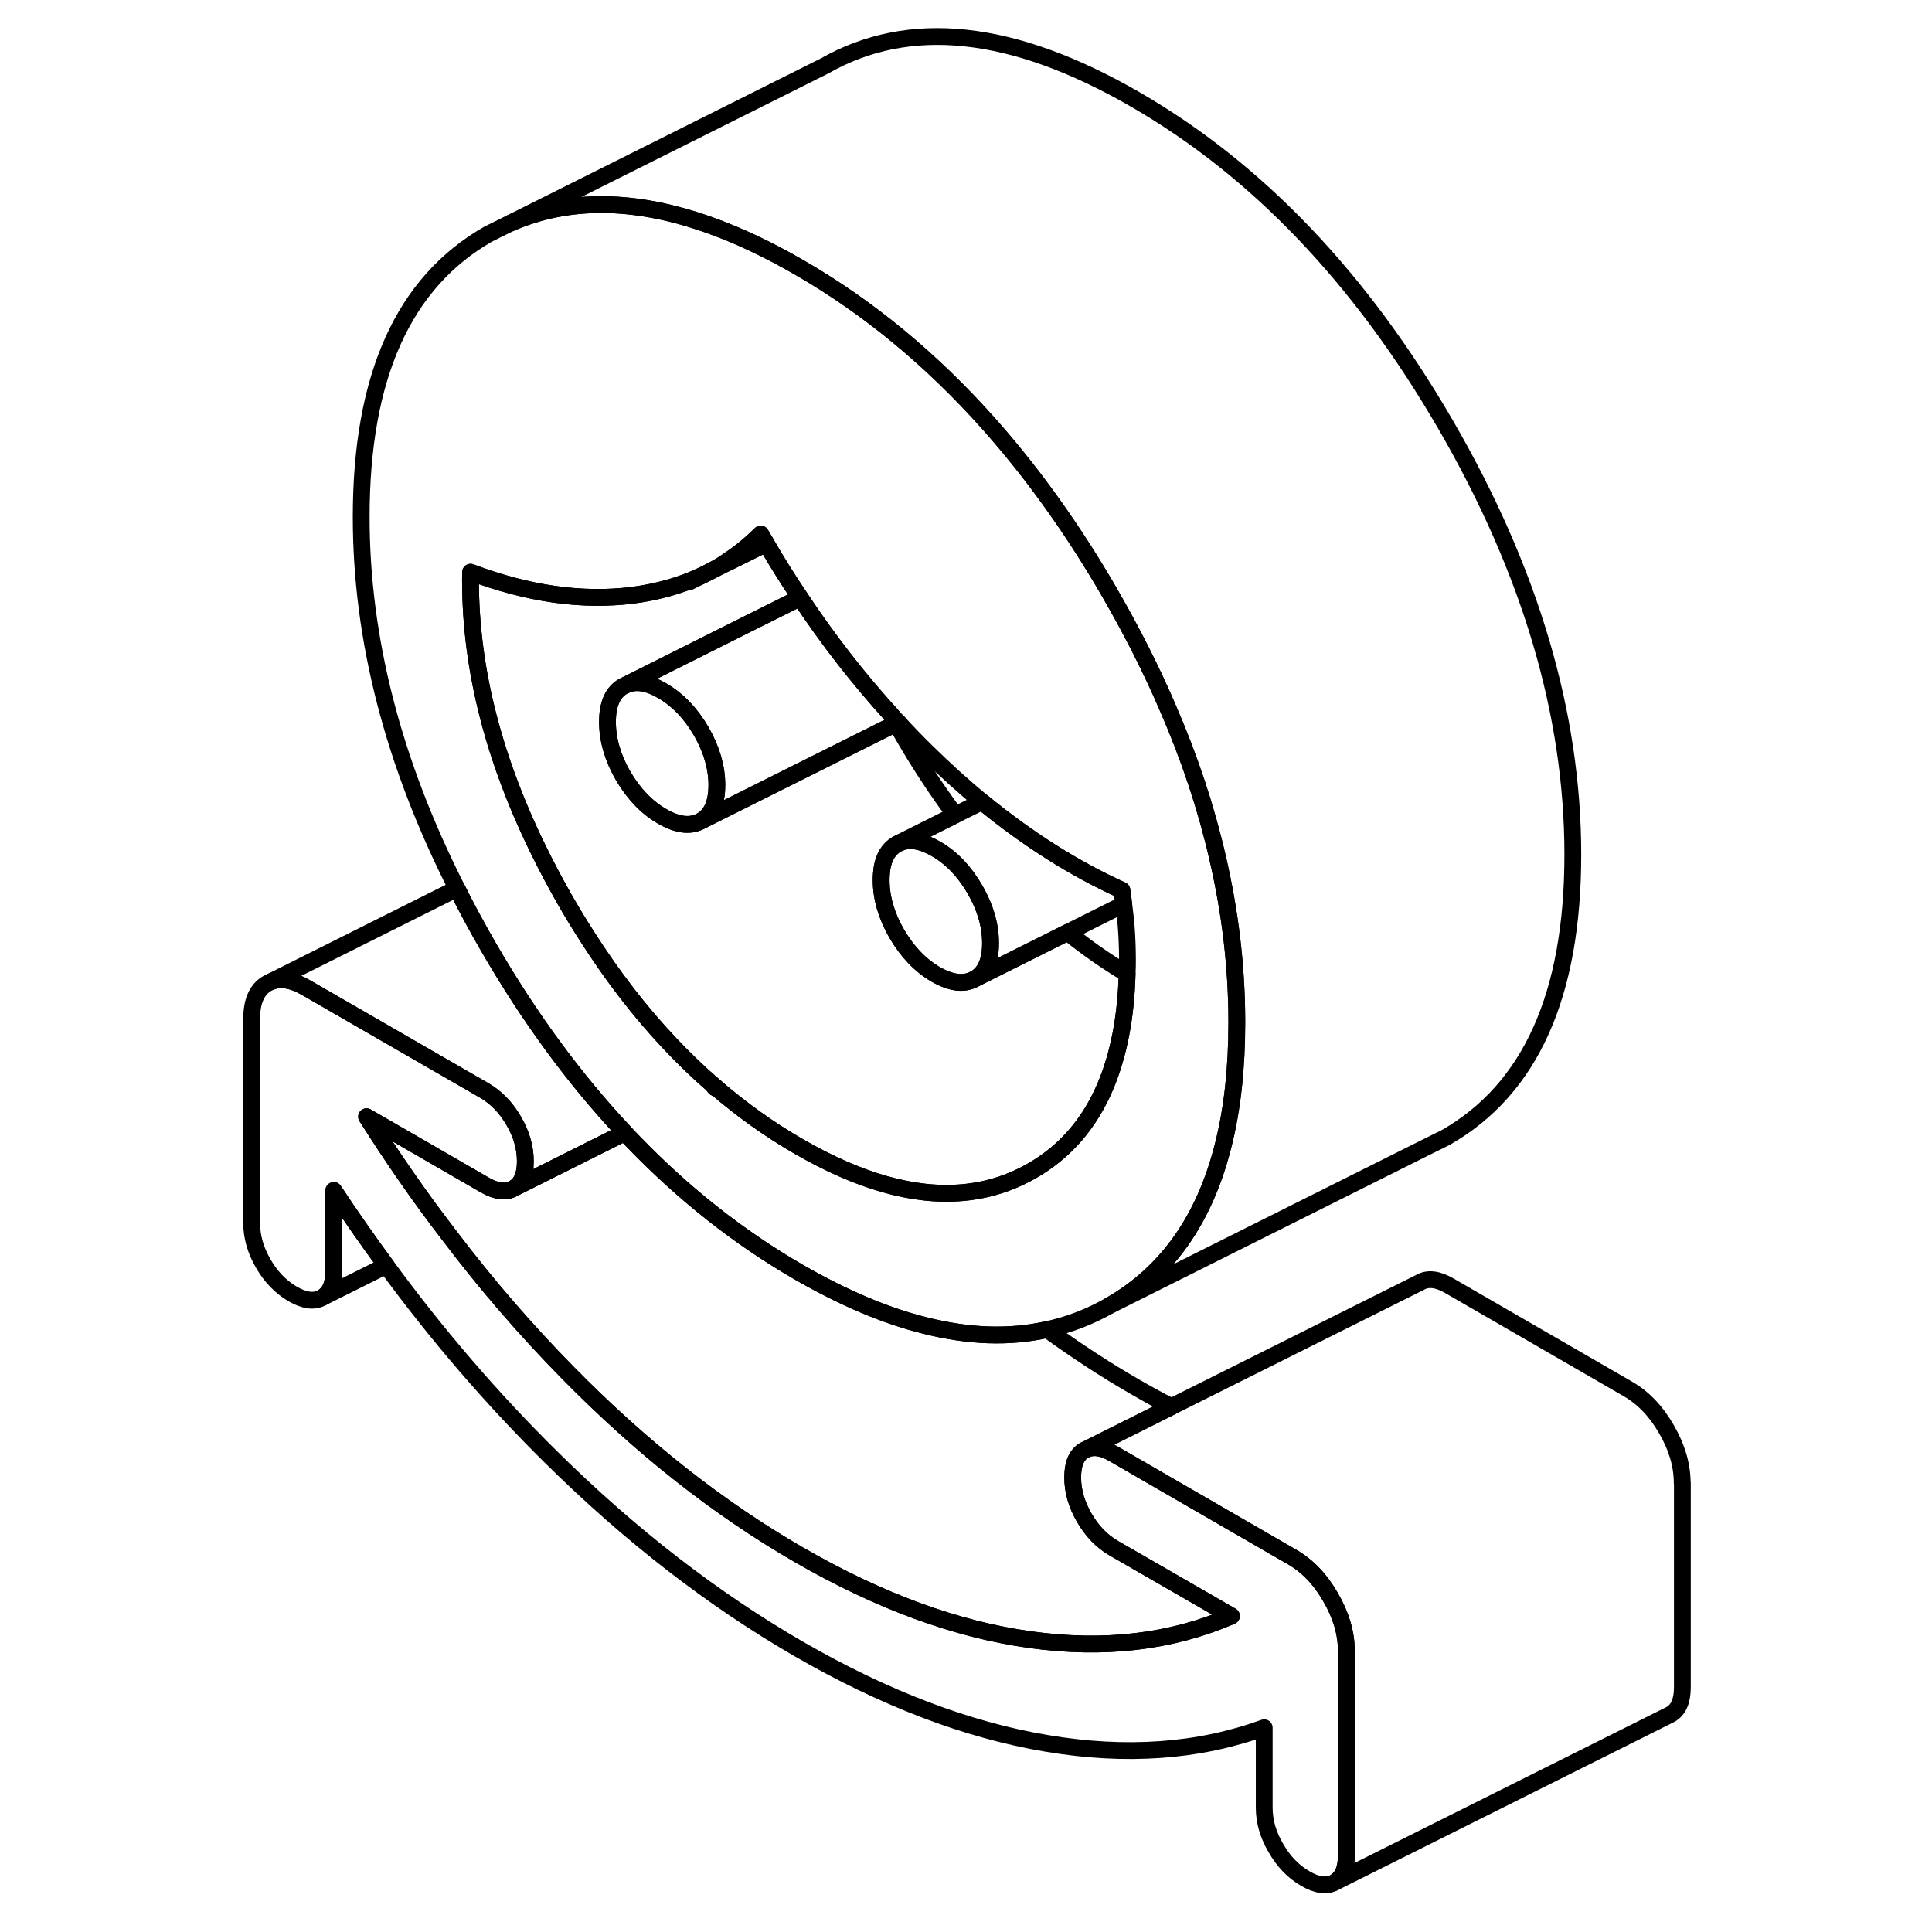 <svg width="48" height="48" viewBox="0 0 91 115" fill="none" xmlns="http://www.w3.org/2000/svg" stroke-width="1px"
     stroke-linecap="round" stroke-linejoin="round">
    <path d="M30.46 64.6C30.48 64.65 30.52 64.69 30.56 64.74L30.6 64.72C30.55 64.68 30.51 64.64 30.46 64.6Z" stroke="currentColor" stroke-linejoin="round"/>
    <path d="M30.67 46.73C30.67 47.79 30.36 48.5 29.74 48.86C29.11 49.21 28.34 49.13 27.41 48.59C26.49 48.06 25.72 47.25 25.09 46.18C24.47 45.1 24.16 44.03 24.16 42.97C24.16 41.91 24.47 41.21 25.09 40.85L25.28 40.76C25.88 40.51 26.58 40.63 27.41 41.11C28.34 41.65 29.11 42.45 29.74 43.53C30.36 44.61 30.67 45.68 30.67 46.73Z" stroke="currentColor" stroke-linejoin="round"/>
    <path d="M60.471 51.04C59.8 48.11 58.821 45.15 57.531 42.18C56.55 39.89 55.39 37.6 54.05 35.28C51.95 31.65 49.65 28.42 47.16 25.57C47.06 25.45 46.96 25.34 46.86 25.23C43.45 21.4 39.69 18.29 35.56 15.91C33.74 14.86 31.99 14.03 30.32 13.43C25.84 11.81 21.86 11.76 18.36 13.29L17.07 13.93C12.02 16.81 9.5 22.42 9.5 30.77C9.5 38.01 11.39 45.38 15.2 52.89C15.77 54.04 16.4 55.2 17.07 56.36C19.51 60.58 22.22 64.26 25.19 67.42C25.35 67.6 25.53 67.79 25.71 67.97C28.72 71.09 32.01 73.68 35.56 75.73C38.22 77.26 40.73 78.33 43.1 78.91C45.69 79.56 48.1 79.64 50.33 79.14C51.63 78.86 52.87 78.38 54.05 77.71C57.44 75.78 59.69 72.61 60.8 68.21C61.35 66.06 61.62 63.61 61.62 60.87V60.72C61.61 57.52 61.23 54.3 60.471 51.04ZM55.09 57.97C55.02 60.58 54.58 62.8 53.8 64.65C52.85 66.89 51.39 68.57 49.41 69.7C46.85 71.16 43.91 71.42 40.61 70.47C39.01 70.01 37.33 69.27 35.56 68.25C33.82 67.25 32.17 66.07 30.6 64.72L30.56 64.74C30.56 64.74 30.48 64.65 30.46 64.6C29.57 63.83 28.71 63 27.87 62.11C26.12 60.26 24.491 58.15 22.98 55.79C22.491 55.03 22.01 54.24 21.55 53.43C20.99 52.44 20.471 51.46 20 50.49C17.25 44.85 15.921 39.37 16.011 34.06C19.43 35.35 22.65 35.81 25.66 35.43C27.11 35.24 28.44 34.87 29.65 34.32L29.96 34.17C30.45 33.93 30.92 33.66 31.37 33.35C32.05 32.91 32.681 32.38 33.281 31.79C33.391 31.98 33.5 32.16 33.61 32.35C34.25 33.46 34.93 34.54 35.63 35.58C37.3 38.1 39.12 40.43 41.07 42.57C41.2 42.72 41.331 42.86 41.471 43C42.011 43.59 42.56 44.16 43.13 44.72C44.23 45.8 45.33 46.8 46.45 47.72C49.16 49.94 51.931 51.7 54.781 52.99C54.821 53.28 54.86 53.56 54.89 53.83C54.95 54.27 54.99 54.69 55.031 55.09C55.081 55.75 55.11 56.42 55.11 57.1C55.11 57.4 55.11 57.69 55.09 57.97Z" stroke="currentColor" stroke-linejoin="round"/>
    <path d="M30.46 64.6C30.48 64.65 30.52 64.69 30.56 64.74L30.6 64.72C30.55 64.68 30.51 64.64 30.46 64.6ZM33.281 31.79C32.681 32.38 32.05 32.91 31.37 33.35C31.38 33.38 31.39 33.42 31.4 33.45L33.61 32.35C33.5 32.16 33.391 31.98 33.281 31.79Z" stroke="currentColor" stroke-linejoin="round"/>
    <path d="M88.141 88.27V100.43C88.141 101.24 87.911 101.77 87.451 102.04L67.451 112.04C67.911 111.77 68.141 111.24 68.141 110.43V98.27C68.141 97.22 67.831 96.15 67.201 95.07C66.581 93.99 65.811 93.19 64.881 92.66L63.821 92.05L54.291 86.54C53.66 86.17 53.121 86.08 52.681 86.26L57.731 83.73L72.531 76.33C72.991 76.06 73.581 76.13 74.281 76.54L84.871 82.66C85.801 83.19 86.571 83.99 87.191 85.07C87.821 86.15 88.131 87.22 88.131 88.27H88.141Z" stroke="currentColor" stroke-linejoin="round"/>
    <path d="M68.14 98.271V110.431C68.14 111.241 67.91 111.771 67.45 112.041C66.99 112.301 66.4 112.231 65.7 111.821C64.99 111.411 64.41 110.811 63.95 110.011C63.48 109.221 63.251 108.411 63.251 107.601V102.841C59.34 104.261 55.03 104.571 50.3 103.771C45.58 102.981 40.66 101.101 35.56 98.161C30.46 95.211 25.54 91.411 20.82 86.751C17.31 83.291 14.04 79.491 10.991 75.331C9.92 73.881 8.88 72.391 7.87 70.861V75.631C7.87 76.441 7.64 76.971 7.17 77.241C6.71 77.501 6.13 77.431 5.42 77.021C4.72 76.611 4.13 76.011 3.67 75.211C3.21 74.421 2.98 73.611 2.98 72.801V60.651C2.98 59.601 3.29 58.891 3.92 58.531L4.11 58.441C4.7 58.201 5.4 58.311 6.24 58.801L16.83 64.911C17.53 65.321 18.12 65.921 18.58 66.721C19.04 67.511 19.27 68.311 19.27 69.121C19.27 69.931 19.04 70.471 18.58 70.731C18.12 71.001 17.53 70.931 16.83 70.521L9.82 66.471C11.37 68.921 12.99 71.261 14.7 73.481C16.92 76.421 19.29 79.161 21.79 81.701C26.19 86.181 30.78 89.791 35.56 92.551C40.34 95.311 44.93 96.991 49.33 97.601C53.72 98.211 57.71 97.741 61.3 96.191L54.29 92.151C53.59 91.741 53 91.141 52.54 90.341C52.08 89.551 51.85 88.751 51.85 87.941C51.85 87.131 52.08 86.591 52.54 86.331H52.57L52.68 86.261C53.12 86.081 53.66 86.171 54.29 86.541L63.82 92.051L64.88 92.661C65.81 93.191 66.58 93.991 67.2 95.071C67.83 96.151 68.14 97.221 68.14 98.271Z" stroke="currentColor" stroke-linejoin="round"/>
    <path d="M61.3 96.19C57.71 97.74 53.72 98.21 49.33 97.6C44.93 96.99 40.34 95.31 35.56 92.55C30.78 89.79 26.19 86.18 21.79 81.7C19.29 79.16 16.92 76.42 14.7 73.48C12.99 71.26 11.37 68.92 9.82 66.47L16.83 70.52C17.53 70.93 18.12 71 18.58 70.73L25.19 67.42C25.35 67.6 25.53 67.79 25.71 67.97C28.72 71.09 32.01 73.68 35.56 75.73C38.22 77.26 40.73 78.33 43.1 78.91C45.69 79.56 48.1 79.64 50.33 79.14C52.05 80.39 53.79 81.53 55.56 82.55C56.29 82.97 57.011 83.37 57.73 83.73L52.68 86.26L52.57 86.32H52.54C52.08 86.59 51.85 87.13 51.85 87.94C51.85 88.75 52.08 89.55 52.54 90.34C53 91.14 53.59 91.74 54.29 92.15L61.3 96.19Z" stroke="currentColor" stroke-linejoin="round"/>
    <path d="M55.09 57.971C55.02 60.581 54.58 62.801 53.8 64.651C52.85 66.891 51.39 68.571 49.41 69.701C46.85 71.161 43.91 71.421 40.61 70.471C39.01 70.011 37.33 69.271 35.56 68.251C33.82 67.251 32.17 66.071 30.6 64.721C30.55 64.681 30.51 64.641 30.46 64.601C29.57 63.831 28.71 63.001 27.87 62.111C26.12 60.261 24.49 58.151 22.98 55.791C22.49 55.031 22.01 54.241 21.55 53.431C20.99 52.441 20.47 51.461 20 50.491C17.25 44.851 15.92 39.371 16.01 34.061C19.43 35.351 22.65 35.811 25.66 35.431C27.11 35.241 28.44 34.871 29.65 34.321L29.96 34.171L31.4 33.451L33.61 32.351C34.25 33.461 34.93 34.541 35.63 35.581L32.62 37.081L25.28 40.761L25.09 40.851C24.47 41.211 24.16 41.911 24.16 42.971C24.16 44.031 24.47 45.101 25.09 46.181C25.72 47.251 26.49 48.061 27.41 48.591C28.34 49.131 29.11 49.211 29.74 48.861L36.56 45.451L41.34 43.061C41.41 43.181 41.48 43.311 41.55 43.431C42.59 45.251 43.69 46.951 44.86 48.511L41.57 50.161L41.38 50.251C40.91 50.531 40.61 51.001 40.5 51.691C40.47 51.901 40.45 52.131 40.45 52.381C40.45 53.441 40.76 54.511 41.38 55.581C42.01 56.661 42.78 57.461 43.7 58.001C44.62 58.521 45.38 58.621 46.01 58.271C46.02 58.271 46.02 58.261 46.03 58.261L51.55 55.501C52.69 56.421 53.87 57.241 55.09 57.971Z" stroke="currentColor" stroke-linejoin="round"/>
    <path d="M46.96 56.14C46.96 57.2 46.65 57.91 46.03 58.26C46.03 58.26 46.03 58.27 46.01 58.27C45.38 58.62 44.62 58.52 43.7 58C42.78 57.46 42.01 56.66 41.38 55.58C40.76 54.51 40.45 53.44 40.45 52.38C40.45 52.13 40.47 51.9 40.5 51.69C40.61 51 40.91 50.53 41.38 50.25L41.57 50.16C42.16 49.92 42.87 50.04 43.7 50.52C44.63 51.05 45.4 51.86 46.03 52.94C46.65 54.01 46.96 55.08 46.96 56.14Z" stroke="currentColor" stroke-linejoin="round"/>
    <path d="M81.62 50.87C81.62 59.22 79.1 64.83 74.05 67.71L72.76 68.35L54.05 77.71C57.44 75.78 59.69 72.61 60.8 68.21C61.35 66.06 61.62 63.61 61.62 60.87V60.72C61.61 57.52 61.23 54.3 60.471 51.04C59.8 48.11 58.821 45.15 57.531 42.18C56.55 39.89 55.39 37.6 54.05 35.28C51.95 31.65 49.65 28.42 47.16 25.57C47.06 25.45 46.96 25.34 46.86 25.23C43.45 21.4 39.69 18.29 35.56 15.91C33.74 14.86 31.99 14.03 30.32 13.43C25.84 11.81 21.86 11.76 18.36 13.29L37.07 3.93C42.12 1.05 48.28 1.71 55.56 5.91C62.84 10.11 69 16.57 74.05 25.28C79.1 33.99 81.62 42.52 81.62 50.87Z" stroke="currentColor" stroke-linejoin="round"/>
    <path d="M41.34 43.06L36.56 45.45L29.74 48.86C30.36 48.5 30.67 47.79 30.67 46.73C30.67 45.67 30.36 44.61 29.74 43.53C29.11 42.45 28.34 41.65 27.41 41.11C26.58 40.63 25.88 40.51 25.28 40.76L32.62 37.08L35.63 35.58C37.3 38.1 39.12 40.43 41.07 42.57C41.16 42.73 41.25 42.89 41.34 43.06Z" stroke="currentColor" stroke-linejoin="round"/>
    <path d="M41.471 43L41.34 43.06" stroke="currentColor" stroke-linejoin="round"/>
    <path d="M54.89 53.83L46.031 58.26C46.651 57.91 46.96 57.2 46.96 56.14C46.96 55.08 46.651 54.01 46.031 52.94C45.401 51.86 44.63 51.05 43.7 50.52C42.87 50.04 42.16 49.92 41.57 50.16L44.86 48.51L46.45 47.72C49.16 49.94 51.931 51.7 54.781 52.99C54.821 53.28 54.86 53.56 54.89 53.83Z" stroke="currentColor" stroke-linejoin="round"/>
    <path d="M19.27 69.121C19.27 68.311 19.04 67.511 18.58 66.721C18.12 65.921 17.53 65.321 16.83 64.911L6.24 58.801C5.4 58.311 4.7 58.201 4.11 58.441L15.2 52.891C15.77 54.041 16.4 55.201 17.07 56.361C19.51 60.581 22.22 64.261 25.19 67.421L18.58 70.731C19.04 70.471 19.27 69.931 19.27 69.121Z" stroke="currentColor" stroke-linejoin="round"/>
    <path d="M10.991 75.33L7.17 77.24C7.64 76.97 7.87 76.44 7.87 75.63V70.86C8.88 72.39 9.92 73.88 10.991 75.33Z" stroke="currentColor" stroke-linejoin="round"/>
    <path d="M29.65 34.32L29 34.65" stroke="currentColor" stroke-linejoin="round"/>
</svg>